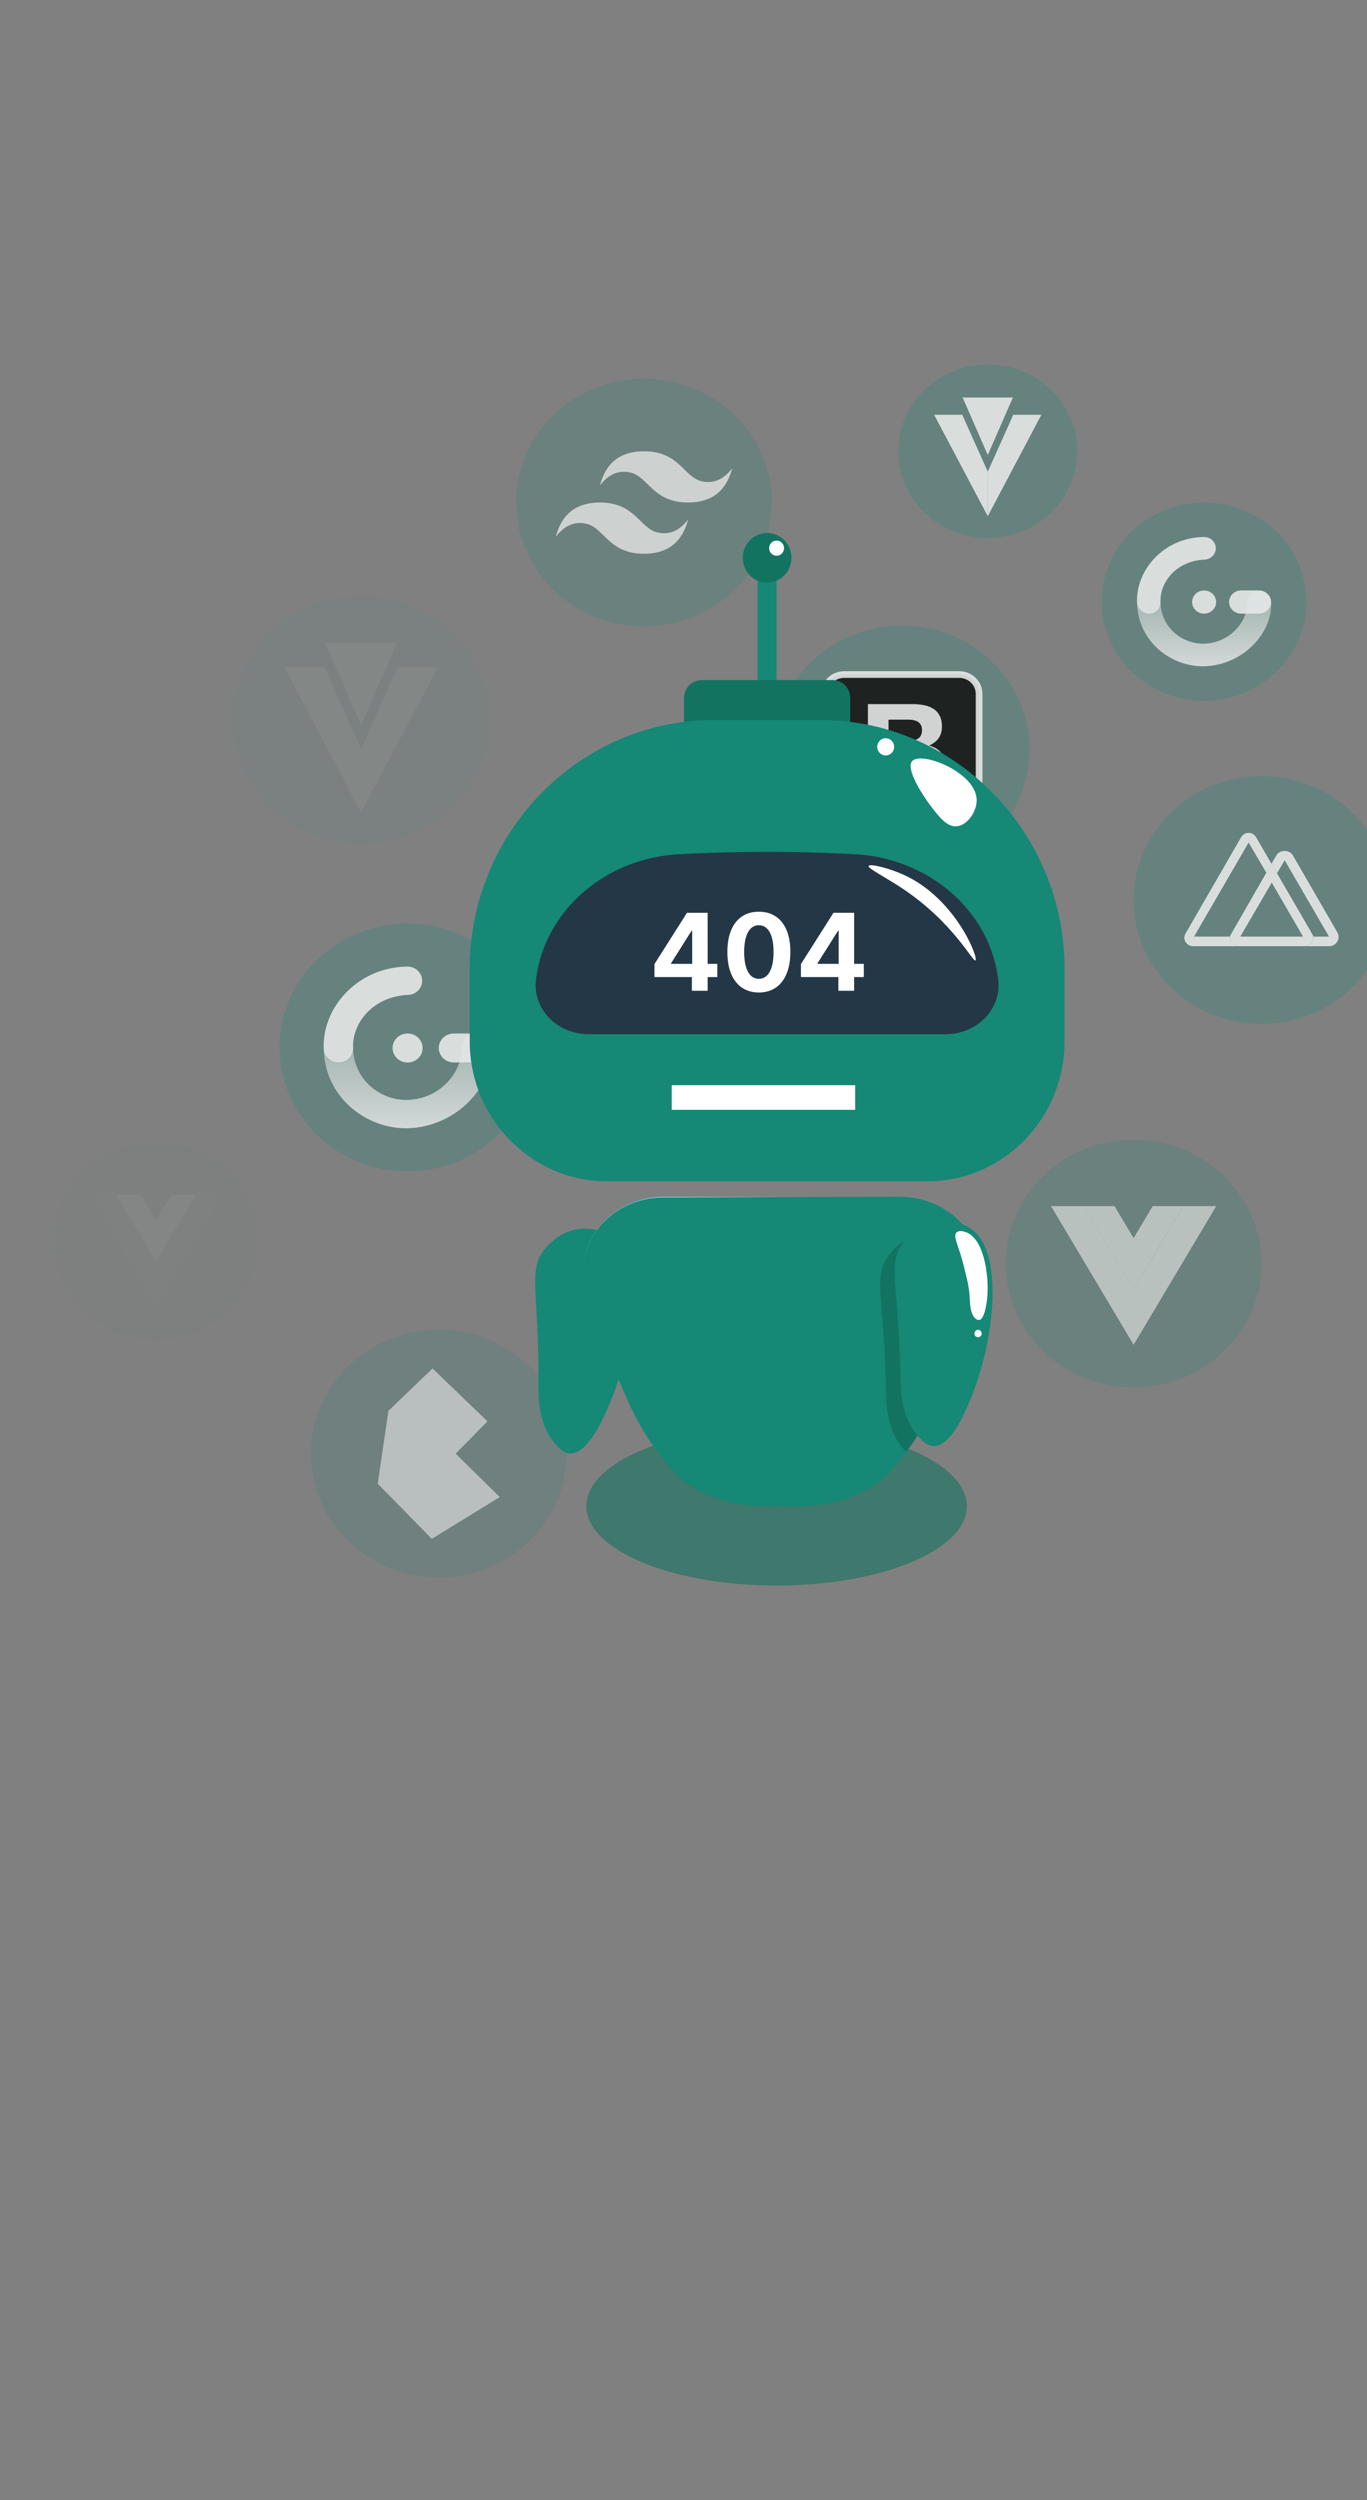 <svg width="204" height="373"><rect width="100%" height="100%" fill="#808080" stroke="none"/><mask id="a" maskUnits="userSpaceOnUse" x="0" y="0" width="234" height="303"><path fill="#C4C4C4" d="M0 0h234v303H0z"/></mask><g mask="url(#a)"><g opacity=".9"><path opacity=".9" d="M60.81 174.762c10.537 0 19.079-8.276 19.079-18.484 0-10.209-8.542-18.485-19.078-18.485-10.537 0-19.079 8.276-19.079 18.485 0 10.208 8.542 18.484 19.078 18.484z" fill="#158876" fill-opacity=".31"/><g opacity=".9"><path opacity=".9" d="M65.477 156.356c0-1.193 1.008-2.161 2.253-2.161h3.287c1.245 0 2.284.968 2.284 2.161s-1.039 2.161-2.284 2.161H67.73c-1.245 0-2.253-.968-2.253-2.161zM58.585 156.36c0-1.197 1.003-2.165 2.239-2.165s2.24.968 2.24 2.165c0 1.198-1.004 2.165-2.24 2.165-1.236 0-2.24-.972-2.24-2.165z" fill="#fff"/><path opacity=".9" fill-rule="evenodd" clip-rule="evenodd" d="M63.001 146.242c.05 1.167-.887 2.147-2.091 2.195-5.2.208-8.37 4.152-8.218 7.893.049 1.167-.87 2.148-2.074 2.195-1.205.048-2.262-.894-2.31-2.061-.252-6.1 5.01-12.132 12.423-12.249 1.2-.043 2.216.864 2.27 2.027z" fill="#fff"/><path opacity=".9" fill-rule="evenodd" clip-rule="evenodd" d="M48.297 156.243c.032 7.372 6.28 12.24 12.603 12.088 7.461-.256 12.849-6.53 12.401-12.127-.103-1.163-1.169-2.065-2.374-2.009-1.204.056-2.131 1.046-2.073 2.209.17 3.401-3.072 7.567-8.061 7.701-3.964.096-7.927-2.916-8.102-7.602-.045 1.085-.932 1.975-2.074 2.018-1.204.048-2.261-.894-2.31-2.061-.005-.065-.005-.139-.01-.217z" fill="url(#paint0_linear)"/></g></g><g opacity=".8"><path opacity=".8" d="M96.106 93.457c10.536 0 19.078-8.275 19.078-18.484 0-10.208-8.542-18.484-19.078-18.484-10.537 0-19.079 8.276-19.079 18.484 0 10.209 8.542 18.484 19.079 18.484z" fill="#158876" fill-opacity=".31"/><path opacity=".8" fill-rule="evenodd" clip-rule="evenodd" d="M89.527 72.426c.877-3.397 3.072-5.098 6.579-5.098 5.262 0 5.92 3.823 8.553 4.46 1.756.426 3.292-.212 4.604-1.913-.877 3.397-3.072 5.098-6.579 5.098-5.262 0-5.92-3.822-8.553-4.46-1.756-.425-3.292.212-4.604 1.913zm-6.58 7.646c.878-3.398 3.073-5.099 6.58-5.099 5.262 0 5.92 3.823 8.553 4.46 1.756.426 3.292-.212 4.604-1.913-.877 3.398-3.072 5.099-6.578 5.099-5.263 0-5.921-3.823-8.554-4.46-1.756-.422-3.292.216-4.604 1.913z" fill="#fff"/></g><g opacity=".9"><path opacity=".9" d="M134.567 130.309c10.537 0 19.078-8.276 19.078-18.485 0-10.208-8.541-18.484-19.078-18.484-10.537 0-19.078 8.276-19.078 18.484 0 10.209 8.541 18.485 19.078 18.485z" fill="#158876" fill-opacity=".31"/><g opacity=".9"><path opacity=".9" d="M123.017 120.129c0 1.593 1.335 2.886 2.978 2.886h17.139c1.644 0 2.979-1.293 2.979-2.886v-16.605c0-1.593-1.335-2.886-2.979-2.886h-17.139c-1.643 0-2.978 1.293-2.978 2.886v16.605z" stroke="#fff" stroke-miterlimit="10"/><path opacity=".9" d="M132.596 110.536v-3.168h2.88c.273 0 .538.022.793.065.255.044.479.122.676.239.197.113.354.273.47.473.117.204.175.46.175.777 0 .568-.175.98-.528 1.232-.354.252-.802.377-1.353.377h-3.113v.005zm-3.076-5.485v13.547h6.776a7.36 7.36 0 001.831-.226 4.926 4.926 0 001.586-.703 3.518 3.518 0 001.106-1.224c.273-.499.412-1.089.412-1.774 0-.846-.211-1.571-.636-2.174-.425-.603-1.066-1.02-1.93-1.263.627-.29 1.102-.664 1.42-1.119.317-.456.479-1.024.479-1.71 0-.633-.108-1.163-.323-1.592a2.608 2.608 0 00-.909-1.033 4.022 4.022 0 00-1.411-.56 9.1 9.1 0 00-1.822-.169h-6.579zm3.076 11.234v-3.719h3.35c.668 0 1.201.148 1.608.447.403.3.609.794.609 1.489 0 .355-.063.646-.188.872a1.485 1.485 0 01-.501.542 2.21 2.21 0 01-.726.286 4.2 4.2 0 01-.86.087h-3.292v-.004z" fill="#fff"/></g></g><g opacity=".4"><path opacity=".4" d="M53.887 125.852c10.537 0 19.078-8.275 19.078-18.484 0-10.208-8.541-18.484-19.078-18.484-10.537 0-19.079 8.276-19.079 18.484 0 10.209 8.542 18.484 19.079 18.484z" fill="#158876" fill-opacity=".31"/><g opacity=".4" fill="#fff"><path opacity=".4" d="M53.887 95.909H48.53l5.356 12.271M53.887 95.909h5.36l-5.36 12.271M53.887 111.72v9.49l-11.43-21.622h5.988M53.887 111.72v9.49l11.429-21.622h-5.983"/></g></g><g opacity=".9"><path opacity=".9" d="M188.251 152.763c10.537 0 19.078-8.276 19.078-18.484 0-10.209-8.541-18.484-19.078-18.484-10.537 0-19.079 8.275-19.079 18.484 0 10.208 8.542 18.484 19.079 18.484z" fill="#158876" fill-opacity=".31"/><g opacity=".9" fill="#fff"><path opacity=".9" d="M199.586 139.117l-6.628-11.464c-.547-.933-1.957-.933-2.504 0l-.707 1.224.824 1.419 1.146-1.944 6.611 11.385h-2.356c.121.725-.524 1.437-1.447 1.437h3.812c1.083-.005 1.773-1.15 1.249-2.057z"/><path opacity=".9" d="M183.584 139.737h-5.392l8.142-14.036 2.647 4.517.77-1.337-2.315-3.983a1.282 1.282 0 00-2.213.004l-8.312 14.397c-.488.842.157 1.875 1.169 1.875h6.955c-.927-.005-1.576-.712-1.451-1.437z"/><path opacity=".9" d="M195.967 139.737a1.188 1.188 0 00-.138-.386l-5.258-9.055-.824-1.419-.77 1.336-5.254 9.138a1.228 1.228 0 00-.139.382c-.12.725.524 1.436 1.447 1.436h9.49c.922 0 1.567-.707 1.446-1.432zm-10.873 0l4.693-8.053 4.667 8.053h-9.36z"/></g></g><g opacity=".8"><path opacity=".8" d="M169.173 207.018c10.536 0 19.078-8.275 19.078-18.484 0-10.209-8.542-18.484-19.078-18.484-10.537 0-19.079 8.275-19.079 18.484 0 10.209 8.542 18.484 19.079 18.484z" fill="#158876" fill-opacity=".31"/><g opacity=".8"><path opacity=".8" d="M176.571 179.951l-7.399 12.41-7.394-12.41h-4.93l12.324 20.685 12.33-20.685h-4.931z" fill="#fff"/><path opacity=".8" d="M172.021 179.951l-2.849 4.778-2.848-4.778h-4.55l7.394 12.41 7.394-12.41h-4.541z" fill="#fff"/></g></g><g opacity=".7"><path opacity=".7" d="M65.477 235.369c10.537 0 19.079-8.275 19.079-18.484 0-10.208-8.542-18.484-19.079-18.484S46.4 206.677 46.4 216.885c0 10.209 8.541 18.484 19.078 18.484z" fill="#158876" fill-opacity=".31"/><path opacity=".7" d="M57.962 210.494l6.584-6.318 8.2 7.884-4.747 4.825 6.583 6.47-10.144 6.239-8.066-8.227 1.59-10.873z" fill="#fff"/></g><g opacity=".9"><path opacity=".9" d="M179.684 104.548c8.429 0 15.262-6.62 15.262-14.787 0-8.167-6.833-14.788-15.262-14.788-8.43 0-15.263 6.62-15.263 14.788 0 8.166 6.833 14.787 15.263 14.787z" fill="#158876" fill-opacity=".31"/><g opacity=".9"><path opacity=".9" d="M183.419 89.821c0-.954.806-1.73 1.804-1.73h2.629c.995 0 1.828.771 1.828 1.73 0 .955-.833 1.732-1.828 1.732h-2.629c-.998 0-1.804-.773-1.804-1.732zM177.901 89.826c0-.955.802-1.732 1.791-1.732.99 0 1.792.777 1.792 1.732 0 .954-.802 1.73-1.792 1.73-.989 0-1.791-.776-1.791-1.73z" fill="#fff"/><path opacity=".9" fill-rule="evenodd" clip-rule="evenodd" d="M181.435 81.733c.041.933-.707 1.719-1.67 1.758-4.161.169-6.696 3.319-6.575 6.317.041.933-.694 1.718-1.657 1.758-.963.039-1.809-.716-1.849-1.65-.202-4.88 4.008-9.706 9.937-9.797.959-.043 1.774.681 1.814 1.614z" fill="#fff"/><path opacity=".9" fill-rule="evenodd" clip-rule="evenodd" d="M169.674 89.734c.023 5.897 5.025 9.794 10.081 9.672 5.97-.208 10.278-5.224 9.92-9.702-.085-.928-.936-1.653-1.899-1.605-.963.043-1.706.837-1.661 1.77.134 2.72-2.459 6.057-6.449 6.161-3.171.074-6.342-2.334-6.481-6.079-.036.868-.743 1.58-1.657 1.615-.963.039-1.809-.716-1.849-1.65 0-.06-.005-.12-.005-.181z" fill="url(#paint1_linear)"/></g></g><g opacity=".25"><path opacity=".25" d="M23.285 199.928c8.43 0 15.263-6.62 15.263-14.787 0-8.167-6.834-14.788-15.263-14.788-8.43 0-15.263 6.621-15.263 14.788s6.834 14.787 15.263 14.787z" fill="#158876" fill-opacity=".31"/><g opacity=".25"><path opacity=".25" d="M29.201 178.272l-5.916 9.928-5.916-9.928h-3.945l9.861 16.549 9.862-16.549h-3.946z" fill="#fff"/><path opacity=".8" d="M25.565 178.272l-2.28 3.823-2.28-3.823h-3.64l5.916 9.928 5.916-9.928h-3.632z" fill="#fff"/></g></g><g opacity=".9"><path opacity=".9" d="M147.407 80.263c7.376 0 13.355-5.793 13.355-12.94 0-7.145-5.979-12.938-13.355-12.938s-13.355 5.793-13.355 12.939 5.979 12.939 13.355 12.939z" fill="#158876" fill-opacity=".31"/><g opacity=".9" fill="#fff"><path opacity=".9" d="M147.407 59.305h-3.753l3.753 8.587M147.407 59.305h3.749l-3.749 8.587M147.407 70.37v6.647l-8.003-15.134h4.192"/><path opacity=".9" d="M147.407 70.374v6.643l7.999-15.134h-4.192"/></g></g></g><path d="M115.893 84.492h-2.833v18.966h2.833V84.492z" fill="#158876"/><path d="M118.108 83.226c0 2.044-1.625 3.7-3.63 3.7s-3.63-1.656-3.63-3.7c0-2.044 1.625-3.701 3.63-3.701s3.63 1.657 3.63 3.7z" fill="#137361"/><path d="M117 81.784c0 .625-.494 1.13-1.107 1.13a1.117 1.117 0 01-1.108-1.13c0-.626.494-1.13 1.108-1.13.613 0 1.107.505 1.107 1.13zM126.162 105.158c-.092.012-.15-.527-.591-1.364 0 0-.207-.39-.444-.723-.763-1.067-3.339-1.043-3.542-1.043-4.017.035-6.601-.223-6.601-.199 0 .019 1.886-.02 3.266-.047 3.895-.082 6.214-.293 7.21.77.414.441.621 1.016.621 1.016.284.781.188 1.575.081 1.59z" fill="#fff"/><path opacity=".59" d="M115.896 236.561c15.681 0 28.393-5.305 28.393-11.849 0-6.544-12.712-11.849-28.393-11.849-15.68 0-28.392 5.305-28.392 11.849 0 6.544 12.712 11.849 28.392 11.849z" fill="#137361"/><path d="M80.365 206.321c.077-14.081-1.725-16.907 1.11-20.19.326-.376 1.988-2.299 4.66-2.733 2.127-.347 4.031.391 4.929.939 5.446 3.327 3.478 17.115-.37 25.757-.838 1.884-3.09 6.937-5.679 6.75-1.06-.078-1.824-1.007-2.357-1.678-2.37-2.962-2.307-6.722-2.293-8.845z" fill="#158876"/><path d="M124.268 113.932h-19.576c-1.445 0-2.614-1.192-2.614-2.665v-7.133c0-1.473 1.169-2.665 2.614-2.665h19.576c1.445 0 2.614 1.192 2.614 2.665v7.133c-.003 1.473-1.172 2.665-2.614 2.665z" fill="#137361"/><path d="M158.855 155.386c0 11.521-9.161 20.861-20.462 20.861h-47.83c-11.254 0-20.462-9.387-20.462-20.861v-10.838c0-20.416 16.383-37.119 36.408-37.119h15.946c20.025 0 36.408 16.703 36.408 37.119v10.838h-.008z" fill="#158876"/><path d="M144.895 153.412a8.425 8.425 0 01-3.788.891H87.845a8.422 8.422 0 01-3.787-.891c-2.852-1.438-4.462-4.342-4.06-7.32l.031-.215c1.365-10.087 10.327-17.844 21.313-18.427a247.87 247.87 0 0126.161-.007c11.028.578 20.056 8.304 21.424 18.43.012.075.019.145.031.219.402 2.978-1.212 5.882-4.063 7.32z" fill="#243746"/><path fill="#fff" d="M100.244 161.908h27.378v3.673h-27.378zM145.749 119.302c.05 1.727-1.334 3.795-2.92 3.974-1.488.165-2.672-1.383-3.899-2.978-1.207-1.575-3.844-5.616-2.794-6.757 1.387-1.512 9.498 1.685 9.613 5.761zM132.172 112.713c.697 0 1.261-.576 1.261-1.286 0-.71-.564-1.286-1.261-1.286-.696 0-1.261.576-1.261 1.286 0 .71.565 1.286 1.261 1.286zM145.569 143.282c-.406.293-3.227-5.573-10.805-10.657-2.665-1.786-5.294-3.06-5.137-3.432.157-.375 3.12.325 5.493 1.446 7.551 3.576 10.932 12.299 10.449 12.643z"/><path d="M146.29 189.164c0 .125 0 .242-.004.359a8.627 8.627 0 01-.429 2.38c-3.661 11.408-5.857 17.423-8.935 22.288a35.185 35.185 0 01-1.691 2.439 44.468 44.468 0 01-2.603 3.15c-2.127 2.356-5.339 3.423-6.378 3.795-3.791 1.364-7.137 1.117-9.364 1.137h-.388c-2.231-.024-5.573.227-9.364-1.137-1.035-.368-4.259-1.435-6.379-3.795-5.845-6.488-8.095-11.877-13.228-27.873a8.425 8.425 0 01-.425-2.231 8.31 8.31 0 01-.004-.927c.111-1.911.87-3.787 2.223-5.498 2.311-2.935 5.884-4.546 9.58-4.561l17.797-.074 17.475-.071c3.772-.015 7.429 1.599 9.829 4.573 1.157 1.442 1.897 2.997 2.169 4.6.038.226.069.461.092.687.012.243.027.501.027.759z" fill="#158876"/><path d="M116.69 178.604l-17.798.074c-3.695.016-7.263 1.626-9.579 4.561-1.349 1.712-2.108 3.588-2.223 5.499.092-1.962.882-3.885 2.292-5.636 2.392-2.974 6.053-4.588 9.829-4.572l17.479.074z" fill="url(#paint2_linear)"/><path d="M134.38 205.339c-.26-14.077-2.127-16.859.629-20.209.318-.383 1.932-2.348 4.588-2.849 2.12-.398 4.04.294 4.949.817 5.523 3.193 3.887 17.028.245 25.759-.793 1.903-2.921 7.011-5.516 6.89-1.062-.051-1.847-.962-2.396-1.618-2.434-2.904-2.46-6.667-2.499-8.79z" fill="#158876"/><path d="M136.918 214.187a34.947 34.947 0 01-1.691 2.439c-.191-.199-.36-.402-.513-.586-2.434-2.904-2.461-6.663-2.5-8.79-.26-14.077-2.131-16.855.629-20.205a8.62 8.62 0 012.143-1.887c-2.722 3.337-.866 6.143-.606 20.177.039 2.123.069 5.886 2.499 8.794a.246.246 0 01.039.058z" fill="#137361"/><path d="M144.711 193.619c-.077-1.513-.357-2.626-.913-4.85-.728-2.912-1.64-4.33-1.046-4.893.387-.367 1.146-.117 1.319-.063 2.61.848 3.419 5.839 3.304 8.966-.069 1.911-.525 4.052-1.215 4.146a.769.769 0 01-.571-.172c-.767-.691-.817-1.985-.878-3.134zM146.501 198.957a.545.545 0 01-.541.551.545.545 0 01-.54-.551c0-.304.241-.551.54-.551.299 0 .541.247.541.551zM97.666 145.776h5.585v2.046h2.352v-2.046h1.443v-1.971h-1.443v-7.619h-3.079l-4.858 7.653v1.937zm5.63-1.971h-3.153v-.091l3.063-4.847h.09v4.938zm9.952 4.273c2.926 0 4.693-2.228 4.699-6.063.006-3.807-1.784-5.989-4.699-5.989-2.92 0-4.693 2.177-4.699 5.989-.011 3.824 1.767 6.057 4.699 6.063zm0-2.04c-1.335 0-2.199-1.341-2.193-4.023.006-2.642.864-3.971 2.193-3.971 1.324 0 2.188 1.329 2.188 3.971.005 2.682-.858 4.023-2.188 4.023zm6.277-.262h5.585v2.046h2.353v-2.046h1.443v-1.971h-1.443v-7.619h-3.08l-4.858 7.653v1.937zm5.631-1.971h-3.154v-.091l3.063-4.847h.091v4.938z" fill="#fff"/><defs><linearGradient id="paint0_linear" x1="60.814" y1="168.338" x2="60.814" y2="154.198" gradientUnits="userSpaceOnUse"><stop stop-color="#fff" stop-opacity=".95"/><stop offset="1" stop-color="#fff" stop-opacity=".5"/></linearGradient><linearGradient id="paint1_linear" x1="179.686" y1="99.409" x2="179.686" y2="88.097" gradientUnits="userSpaceOnUse"><stop stop-color="#fff" stop-opacity=".95"/><stop offset="1" stop-color="#fff" stop-opacity=".5"/></linearGradient><linearGradient id="paint2_linear" x1="95.332" y1="190.026" x2="123.537" y2="157.721" gradientUnits="userSpaceOnUse"><stop offset=".04" stop-color="#44BFE2"/><stop offset="1" stop-color="#DCE38C"/></linearGradient></defs></svg>